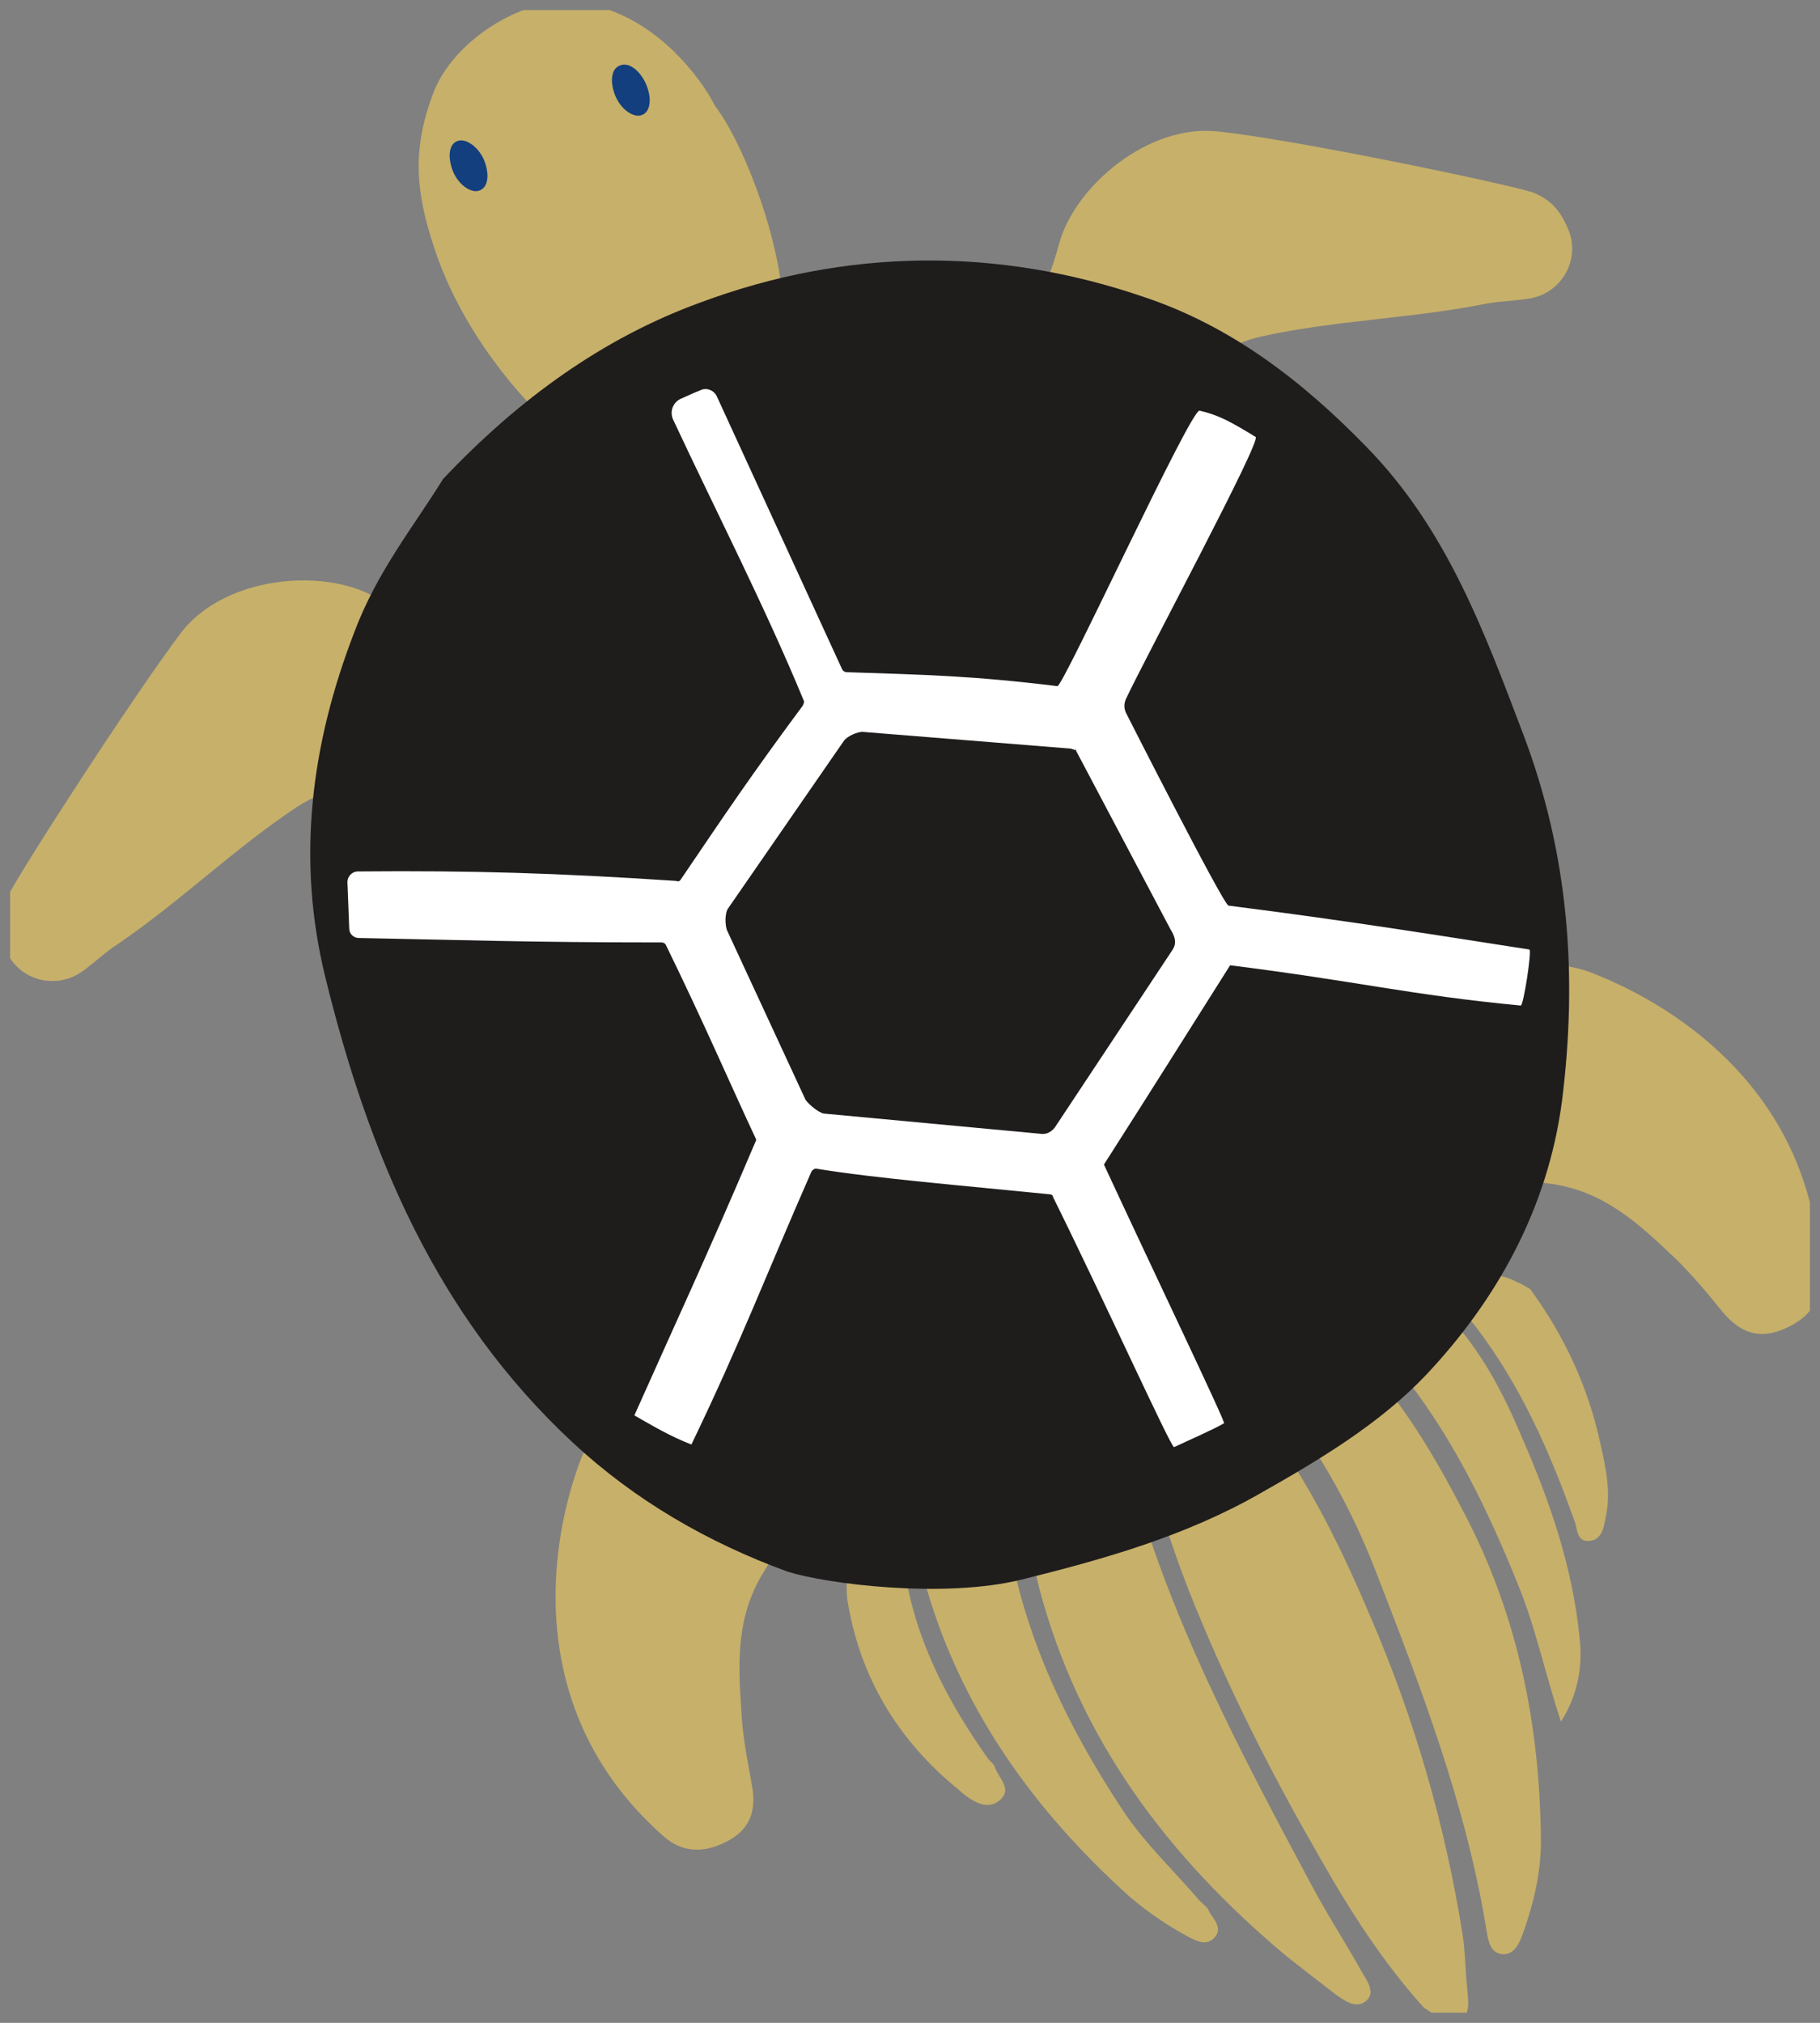 <svg width="90" height="100" viewBox="0 0 90 100" fill="none" xmlns="http://www.w3.org/2000/svg" xmlns:xlink="http://www.w3.org/1999/xlink">
	<rect x="0" y="0" width="90" height="100" fill="#808080" stroke="none"/>
	<desc>
			Created with Pixso.
	</desc>
	<defs>
		<clipPath id="clip325_1856">
			<rect id="Frame" rx="0" width="89" height="99" transform="translate(0.5 0.5)" fill="white" fill-opacity="0"/>
		</clipPath>
	</defs>
	<rect id="Frame" rx="0" width="89" height="99" transform="translate(0.5 0.5)" fill="#FFFFFF" fill-opacity="0"/>
	<g clip-path="url(#clip325_1856)">
		<path id="Vector" d="M77.58 11.41C78.15 12.88 77.19 14.49 75.67 14.75C74.94 14.88 74.2 14.88 73.51 15.01C69.86 15.74 66.08 15.83 62.48 16.61C60.57 17 58.84 18.3 57.02 19.21C56.54 19.47 56.1 19.86 55.58 20.08C53.63 21.04 52.85 21.12 51.46 19.91C50.72 19.3 50.42 18.3 50.64 17.39C50.77 16.91 50.85 16.48 51.03 16C51.46 14.66 52.02 13.4 52.37 12.06C53.15 9.19 56.8 6.11 60.23 6.5C64 6.89 74.37 9.06 75.76 9.5C76.8 9.89 77.24 10.58 77.58 11.41Z" fill="#C7B06A" fill-opacity="1" fill-rule="nonzero"/>
		<path id="Vector" d="M0.34 47.07C0.99 48.5 2.82 48.93 4.07 48.02C4.68 47.59 5.2 47.07 5.81 46.68C8.89 44.59 11.58 41.95 14.66 39.91C16.31 38.82 18.44 38.48 20.39 37.83C20.91 37.65 21.48 37.61 22 37.44C24.04 36.7 24.64 36.22 24.77 34.36C24.86 33.4 24.38 32.49 23.56 32.01C23.17 31.75 22.73 31.54 22.3 31.32C21.04 30.67 19.74 30.19 18.52 29.5C15.92 28.06 11.19 28.5 9.02 31.19C6.68 34.27 0.95 43.12 0.3 44.46C-0.18 45.42 -0.01 46.24 0.34 47.07Z" fill="#C7B06A" fill-opacity="1" fill-rule="nonzero"/>
		<path id="Vector" d="M90 63.21C90.04 64.55 89.21 65.33 88.04 65.77C86.87 66.2 86 65.81 85.22 64.9C84.44 63.94 83.66 62.99 82.75 62.12C81.01 60.47 79.28 58.87 76.67 58.52C75.02 58.3 73.37 57.7 72.33 56.13C70.94 54.01 70.94 51.36 72.33 49.63C73.68 47.93 76.28 47.2 78.63 48.06C83.27 49.84 89.82 54.36 90 63.21Z" fill="#C7B06A" fill-opacity="1" fill-rule="nonzero"/>
		<path id="Vector" d="M32.84 90.8C33.84 91.67 34.97 91.58 36.06 90.97C37.14 90.36 37.4 89.45 37.18 88.24C36.97 87.02 36.71 85.81 36.66 84.55C36.49 82.16 36.4 79.82 37.83 77.61C38.7 76.22 39.35 74.53 38.79 72.75C38.05 70.32 36.06 68.63 33.84 68.54C31.67 68.45 29.46 70.02 28.64 72.36C26.94 77.04 26.21 84.98 32.84 90.8Z" fill="#C7B06A" fill-opacity="1" fill-rule="nonzero"/>
		<path id="Vector" d="M38.4 18C37.62 20.13 36.58 21.17 34.67 21.99C32.63 22.86 31.28 23.12 28.42 22.08C25.47 19.65 22.73 16.09 21.48 12.27C20.52 9.41 20.39 7.33 21.43 4.59C22.6 1.51 27.29 -1.05 30.2 0.52C33.06 1.56 34.88 4.25 35.36 5.24C37.01 7.37 39.7 14.44 38.4 18Z" fill="#C7B06A" fill-opacity="1" fill-rule="nonzero"/>
		<path id="Vector" d="M23.91 7.85C24.21 8.54 24.17 9.24 23.73 9.41C23.34 9.58 22.73 9.19 22.43 8.54C22.13 7.85 22.17 7.15 22.6 6.98C22.99 6.81 23.6 7.2 23.91 7.85Z" fill="#133F7E" fill-opacity="1" fill-rule="nonzero"/>
		<path id="Vector" d="M31.93 4.12C32.24 4.81 32.19 5.5 31.76 5.68C31.37 5.85 30.76 5.46 30.46 4.81C30.15 4.12 30.2 3.42 30.63 3.25C31.07 3.03 31.63 3.47 31.93 4.12Z" fill="#133F7E" fill-opacity="1" fill-rule="nonzero"/>
		<path id="Vector" d="M70.42 99.26C68.38 97 66.74 94.44 65.22 91.75C63.09 88.06 61.14 84.25 59.49 80.34C58.53 78.09 57.71 75.83 57.1 73.49C56.49 71.27 57.02 70.19 58.84 69.37C60.62 68.58 61.35 68.76 62.53 70.32C64.74 73.27 66.35 76.57 67.78 79.95C69.95 84.98 71.47 90.23 72.33 95.66C72.46 96.52 72.46 97.39 72.55 98.26C72.59 98.87 72.77 99.65 72.12 99.95C71.55 100.21 71.03 99.6 70.42 99.26Z" fill="#C7B06A" fill-opacity="1" fill-rule="nonzero"/>
		<path id="Vector" d="M63.61 96.7C57.75 91.8 53.33 85.94 51.37 78.43C51.07 77.22 50.9 75.96 50.64 74.75C50.38 73.53 50.9 72.79 51.85 72.27C52.5 71.93 53.15 71.71 53.85 71.45C54.85 71.1 55.5 71.45 55.8 72.53C57.75 79.86 61.27 86.5 64.83 93.14C65.61 94.62 66.52 96 67.34 97.48C67.6 97.91 68.04 98.52 67.56 98.91C67.08 99.34 66.48 98.91 66 98.56C65.22 97.96 64.44 97.35 63.61 96.7Z" fill="#C7B06A" fill-opacity="1" fill-rule="nonzero"/>
		<path id="Vector" d="M67.3 67.15C69.34 69.28 70.94 71.97 72.38 74.75C75.07 79.86 76.15 85.29 76.2 91.01C76.2 92.58 75.85 94.05 75.33 95.53C75.15 96 74.94 96.61 74.33 96.61C73.68 96.57 73.59 95.92 73.51 95.44C72.51 89.24 70.25 83.38 67.99 77.57C66.87 74.7 65.39 72.01 63.52 69.54C62.53 68.24 62.66 67.59 64.13 66.89C65.17 66.42 66.21 66.16 67.3 67.15Z" fill="#C7B06A" fill-opacity="1" fill-rule="nonzero"/>
		<path id="Vector" d="M55.89 93.79C51.16 89.54 47.38 84.38 45.65 77.91C45.13 75.96 45.47 75.05 47.21 74.14C48.42 73.53 49.51 74.01 49.73 75.31C50.46 80.56 52.68 85.2 55.58 89.58C56.67 91.19 58.06 92.49 59.32 93.96C59.49 94.14 59.71 94.27 59.79 94.49C60.01 94.88 60.49 95.31 60.05 95.79C59.66 96.22 59.19 95.96 58.75 95.74C57.8 95.22 56.93 94.66 55.89 93.79Z" fill="#C7B06A" fill-opacity="1" fill-rule="nonzero"/>
		<path id="Vector" d="M77.19 85.11C76.41 82.77 75.94 80.43 75.02 78.22C73.59 74.7 71.94 71.27 69.6 68.24C69.38 67.93 69.04 67.67 68.82 67.41C68.3 66.76 67.08 66.33 68.12 65.24C69.08 64.25 70.77 64.2 71.6 65.03C73.24 66.76 74.33 68.85 75.24 71.01C76.63 74.18 77.76 77.44 78.11 80.95C78.28 82.38 78.02 83.81 77.19 85.11Z" fill="#C7B06A" fill-opacity="1" fill-rule="nonzero"/>
		<path id="Vector" d="M46.82 87.98C44.13 85.59 42.48 82.64 41.91 79.13C41.83 78.56 41.87 77.96 42 77.44C42.22 76.65 42.96 76.31 43.65 76.26C44.39 76.26 44.6 76.91 44.73 77.57C45.26 81.08 46.86 84.12 48.86 86.94C48.99 87.11 49.16 87.2 49.2 87.37C49.38 87.89 50.03 88.41 49.51 88.93C48.94 89.5 48.25 89.15 47.69 88.72C47.43 88.5 47.12 88.24 46.82 87.98Z" fill="#C7B06A" fill-opacity="1" fill-rule="nonzero"/>
		<path id="Vector" d="M75.67 63.73C77.32 65.98 78.54 68.54 79.15 71.41C79.41 72.58 79.67 73.75 79.41 74.96C79.32 75.48 79.23 76.13 78.58 76.18C77.93 76.22 78.02 75.53 77.84 75.14C76.63 71.75 75.2 68.5 72.98 65.59C72.59 65.07 71.81 64.55 72.55 63.73C73.24 62.9 74.11 62.9 75.02 63.38C75.24 63.47 75.37 63.55 75.67 63.73Z" fill="#C7B06A" fill-opacity="1" fill-rule="nonzero"/>
		<path id="XMLID_1_" d="M21.91 23.68C25.68 19.69 29.85 16.7 34.62 14.96C41.83 12.27 49.33 12.19 56.62 14.7C60.88 16.13 64.39 18.82 67.56 22.08C71.51 26.11 73.37 31.14 75.33 36.31C77.58 42.25 78.02 48.24 77.24 54.44C76.54 59.73 74.03 64.25 70.51 67.98C68.25 70.36 65.3 72.14 62.31 73.83C58.58 75.96 54.54 77.09 50.51 78.09C46.64 79.04 40.87 78.3 38.96 77.7C35.01 76.26 31.41 74.18 28.33 71.32C21.56 65.03 18.22 57 16.09 48.32C14.66 42.51 15.36 36.83 17.53 31.23C18.65 28.24 20.52 25.94 21.91 23.68Z" fill="#1F1C1C" fill-opacity="1" fill-rule="nonzero"/>
		<path id="Vector" d="M75.63 46.94C71.42 46.29 66.91 45.55 60.75 44.77C60.49 44.72 55.67 35.22 55.67 35.22C55.58 35.01 55.58 34.79 55.67 34.57C56.8 32.19 62.4 21.77 62.09 21.6C60.88 20.86 60.27 20.52 59.32 20.3C58.88 20.21 52.59 33.92 52.29 33.92C48.03 33.4 45.78 33.36 41.87 33.23C41.78 33.23 41.7 33.18 41.65 33.1L35.45 19.6C35.32 19.3 34.93 19.13 34.62 19.3C34.28 19.43 33.93 19.6 33.63 19.73C33.28 19.91 33.11 20.34 33.28 20.73C35.45 25.37 37.84 30.02 39.74 34.62C39.79 34.7 39.74 34.79 39.7 34.88C37.1 38.39 35.97 40.08 33.67 43.47C33.63 43.55 33.54 43.6 33.45 43.55C27.59 43.16 23.38 43.03 17.7 43.08C17.4 43.08 17.18 43.34 17.18 43.6L17.27 45.9C17.27 46.16 17.48 46.37 17.74 46.37C22.56 46.46 26.08 46.59 32.71 46.59C32.8 46.59 32.89 46.63 32.93 46.72C34.8 50.54 36.14 53.66 37.36 56.26C37.4 56.31 37.4 56.39 37.36 56.44C34.93 62.16 33.32 65.59 31.37 69.97C32.28 70.49 33.15 71.01 34.19 71.41C36.62 66.37 37.88 63.03 40.13 57.91C40.18 57.83 40.31 57.74 40.4 57.78C43.35 58.26 47.64 58.61 51.89 59.04C51.98 59.04 52.07 59.08 52.07 59.17C54.67 64.42 57.93 71.62 58.06 71.54C58.71 71.23 59.92 70.71 60.53 70.36C60.62 70.32 57.06 62.9 54.59 57.57C57.75 52.62 57.67 52.71 60.83 47.72C67.08 48.5 69.73 49.19 75.2 49.71C75.33 49.76 75.76 46.98 75.63 46.94ZM57.88 47.11L52.16 55.74C51.98 55.96 51.76 56.09 51.46 56.05L40.74 55.05C40.48 55.01 39.96 54.57 39.83 54.36L35.97 46.03C35.84 45.77 35.84 45.11 36.01 44.9L41.74 36.61C41.91 36.39 42.39 36.18 42.65 36.18L52.85 37C53.02 37 53.15 37.09 53.2 37.09L53.15 37C53.24 37.09 53.24 37.09 53.2 37.09L57.88 45.94C58.32 46.63 58.01 46.89 57.88 47.11Z" fill="#FFFFFF" fill-opacity="1" fill-rule="nonzero"/>
	</g>
</svg>
